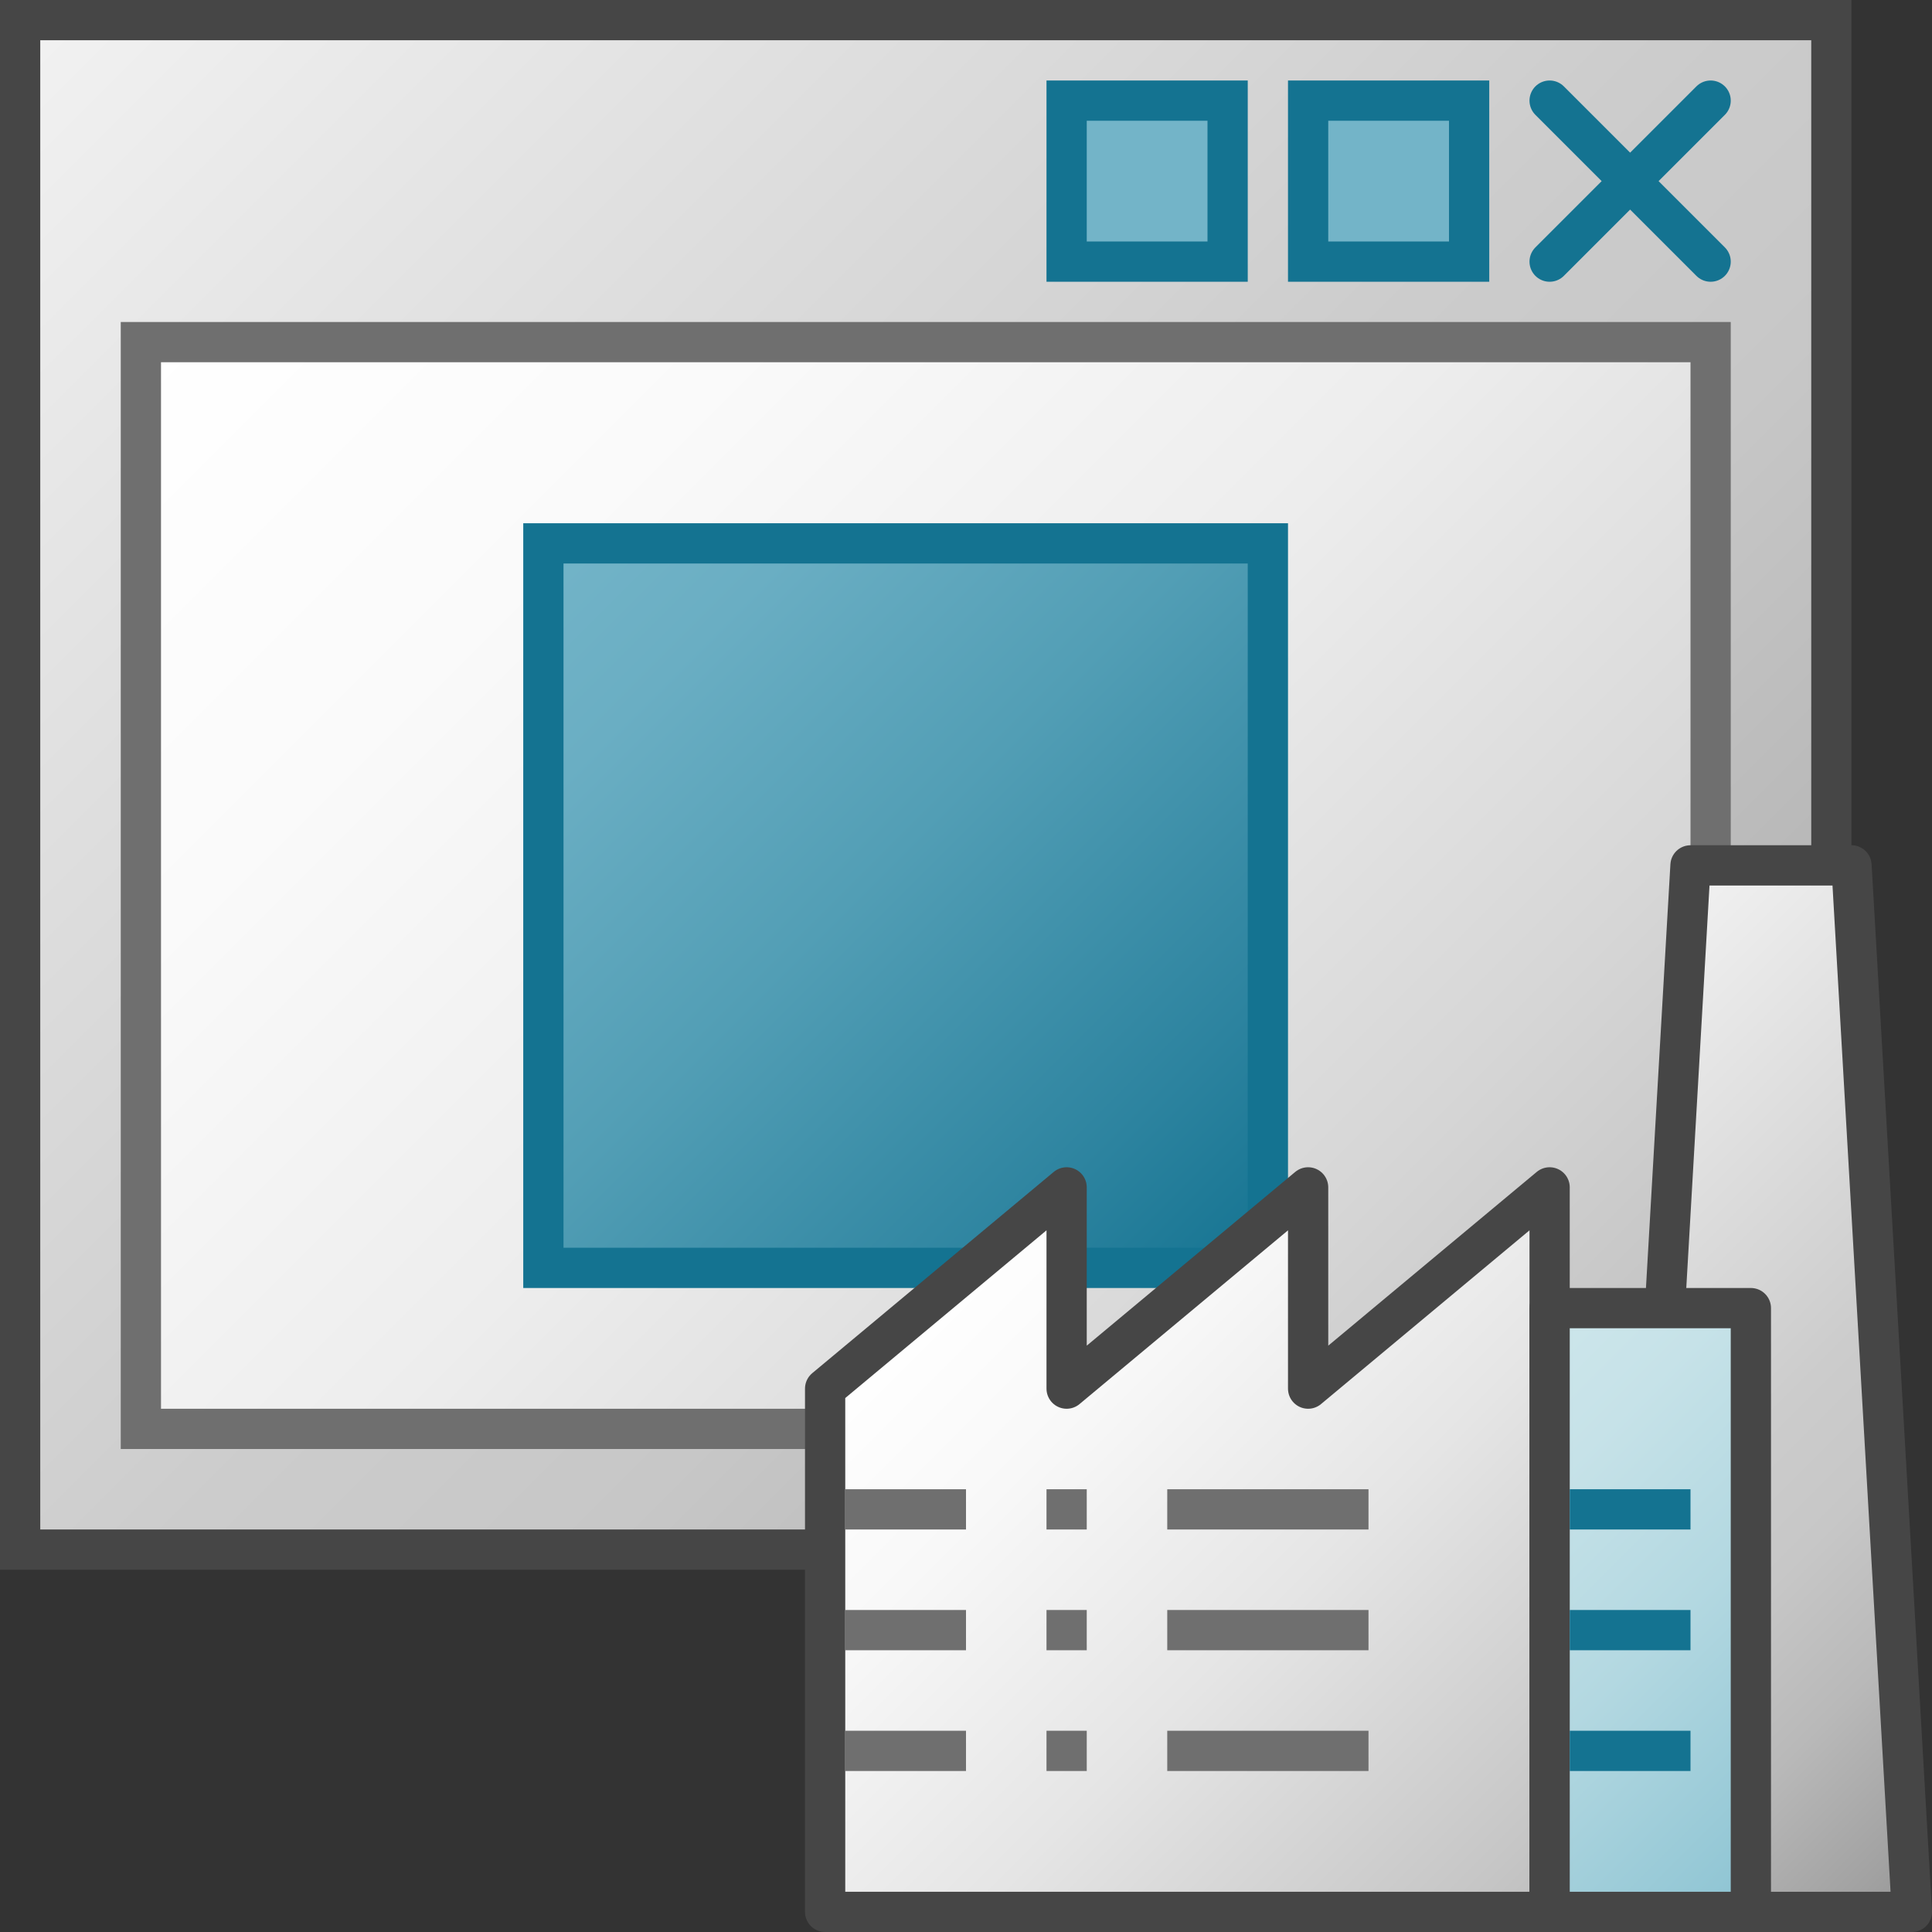 <svg id="Layer_1" data-name="Layer 1" xmlns="http://www.w3.org/2000/svg" xmlns:xlink="http://www.w3.org/1999/xlink" viewBox="0 0 48 48">
  <rect x="0" y="0" width="48" height="48" fill="#333333" stroke="none"/>
  <defs>
    <linearGradient id="front_-45" data-name="front -45" x1="199.75" y1="1464.25" x2="158.25" y2="1422.75" gradientTransform="translate(-156 -1424)" gradientUnits="userSpaceOnUse">
      <stop offset="0" stop-color="#f2f2f2"/>
      <stop offset="0.5" stop-color="#ccc"/>
      <stop offset="0.63" stop-color="#c7c7c7"/>
      <stop offset="0.779" stop-color="#b9b9b9"/>
      <stop offset="0.938" stop-color="#a2a2a2"/>
      <stop offset="0.99" stop-color="#999"/>
    </linearGradient>
    <linearGradient id="linear-gradient" x1="195.5" y1="1457.5" x2="162.5" y2="1424.5" gradientTransform="translate(-156 -1419)" gradientUnits="userSpaceOnUse">
      <stop offset="0" stop-color="#fff"/>
      <stop offset="0.232" stop-color="#fafafa"/>
      <stop offset="0.496" stop-color="#ededed"/>
      <stop offset="0.775" stop-color="#d6d6d6"/>
      <stop offset="1" stop-color="#bebebe"/>
    </linearGradient>
    <linearGradient id="Dark_Blue_Grad" data-name="Dark Blue Grad" x1="13.5" y1="13.5" x2="31.5" y2="31.5" gradientUnits="userSpaceOnUse">
      <stop offset="0" stop-color="#73b4c8"/>
      <stop offset="0.175" stop-color="#6aaec3"/>
      <stop offset="0.457" stop-color="#529eb5"/>
      <stop offset="0.809" stop-color="#2c839f"/>
      <stop offset="1" stop-color="#147391"/>
    </linearGradient>
    <linearGradient id="front_-45-2" x1="254.877" y1="27.375" x2="270.627" y2="43.125" gradientTransform="translate(-218.752)" xlink:href="#front_-45"/>
    <linearGradient id="linear-gradient-2" x1="-161.751" y1="32" x2="-177.251" y2="47.5" gradientTransform="matrix(-1, 0, 0, 1, -138.751, 0)" gradientUnits="userSpaceOnUse">
      <stop offset="0" stop-color="#fff"/>
      <stop offset="0.221" stop-color="#f8f8f8"/>
      <stop offset="0.541" stop-color="#e5e5e5"/>
      <stop offset="0.92" stop-color="#c6c6c6"/>
      <stop offset="1" stop-color="#bebebe"/>
    </linearGradient>
    <linearGradient id="New_Gradient_Swatch_1" data-name="New Gradient Swatch 1" x1="254.752" y1="35" x2="264.752" y2="45" gradientTransform="translate(-218.752)" gradientUnits="userSpaceOnUse">
      <stop offset="0" stop-color="#cde6eb"/>
      <stop offset="0.221" stop-color="#c6e2e8"/>
      <stop offset="0.542" stop-color="#b3d8e1"/>
      <stop offset="0.921" stop-color="#93c7d5"/>
      <stop offset="1" stop-color="#8cc3d2"/>
    </linearGradient>
  </defs>
  <rect x="0.5" y="0.5" width="45" height="38" transform="translate(46 39) rotate(180)" stroke="#464646" stroke-miterlimit="10" fill="url(#front_-45)"/>
  <rect x="3.5" y="8.5" width="39" height="27" transform="translate(46 44) rotate(180)" stroke="#6f6f6f" stroke-miterlimit="10" fill="url(#linear-gradient)"/>
  <rect x="32.5" y="2.5" width="4" height="4" fill="#73b4c8" stroke="#147391" stroke-miterlimit="10" stroke-width="1"/>
  <rect x="26.5" y="2.5" width="4" height="4" fill="#73b4c8" stroke="#147391" stroke-miterlimit="10" stroke-width="1"/>
  <line x1="38.5" y1="2.5" x2="42.5" y2="6.5" fill="#73b4c8" stroke="#147391" stroke-linecap="round" stroke-miterlimit="10"/>
  <line x1="42.5" y1="2.5" x2="38.5" y2="6.5" fill="#73b4c8" stroke="#147391" stroke-linecap="round" stroke-miterlimit="10"/>
  <rect x="13.5" y="13.5" width="18" height="18" stroke="#147391" stroke-miterlimit="10" fill="url(#Dark_Blue_Grad)"/>
  <g>
    <polygon points="47.5 47.5 40.5 47.5 42 21.5 46 21.5 47.5 47.5" stroke="#464646" stroke-linecap="round" stroke-linejoin="round" fill="url(#front_-45-2)"/>
    <polygon points="26.5 29.5 26.5 34.5 32.5 29.5 32.5 34.5 38.5 29.5 38.5 47.5 20.5 47.5 20.5 34.5 26.5 29.5" stroke="#464646" stroke-linecap="round" stroke-linejoin="round" fill="url(#linear-gradient-2)"/>
    <rect x="38.5" y="32.5" width="5" height="15" stroke="#464646" stroke-linecap="round" stroke-linejoin="round" fill="url(#New_Gradient_Swatch_1)"/>
    <line x1="42" y1="37.5" x2="39" y2="37.5" fill="none" stroke="#147391" stroke-miterlimit="10"/>
    <line x1="42" y1="40.5" x2="39" y2="40.5" fill="none" stroke="#147391" stroke-miterlimit="10"/>
    <line x1="42" y1="43.5" x2="39" y2="43.5" fill="none" stroke="#147391" stroke-miterlimit="10"/>
    <line x1="34" y1="37.5" x2="29" y2="37.5" fill="none" stroke="#6f6f6f" stroke-miterlimit="10"/>
    <line x1="27" y1="37.5" x2="26" y2="37.5" fill="none" stroke="#6f6f6f" stroke-miterlimit="10"/>
    <line x1="24" y1="37.5" x2="21" y2="37.5" fill="none" stroke="#6f6f6f" stroke-miterlimit="10"/>
    <line x1="34" y1="40.5" x2="29" y2="40.5" fill="none" stroke="#6f6f6f" stroke-miterlimit="10"/>
    <line x1="27" y1="40.5" x2="26" y2="40.5" fill="none" stroke="#6f6f6f" stroke-miterlimit="10"/>
    <line x1="24" y1="40.5" x2="21" y2="40.5" fill="none" stroke="#6f6f6f" stroke-miterlimit="10"/>
    <line x1="34" y1="43.5" x2="29" y2="43.5" fill="none" stroke="#6f6f6f" stroke-miterlimit="10"/>
    <line x1="27" y1="43.5" x2="26" y2="43.5" fill="none" stroke="#6f6f6f" stroke-miterlimit="10"/>
    <line x1="24" y1="43.5" x2="21" y2="43.5" fill="none" stroke="#6f6f6f" stroke-miterlimit="10"/>
  </g>
</svg>
